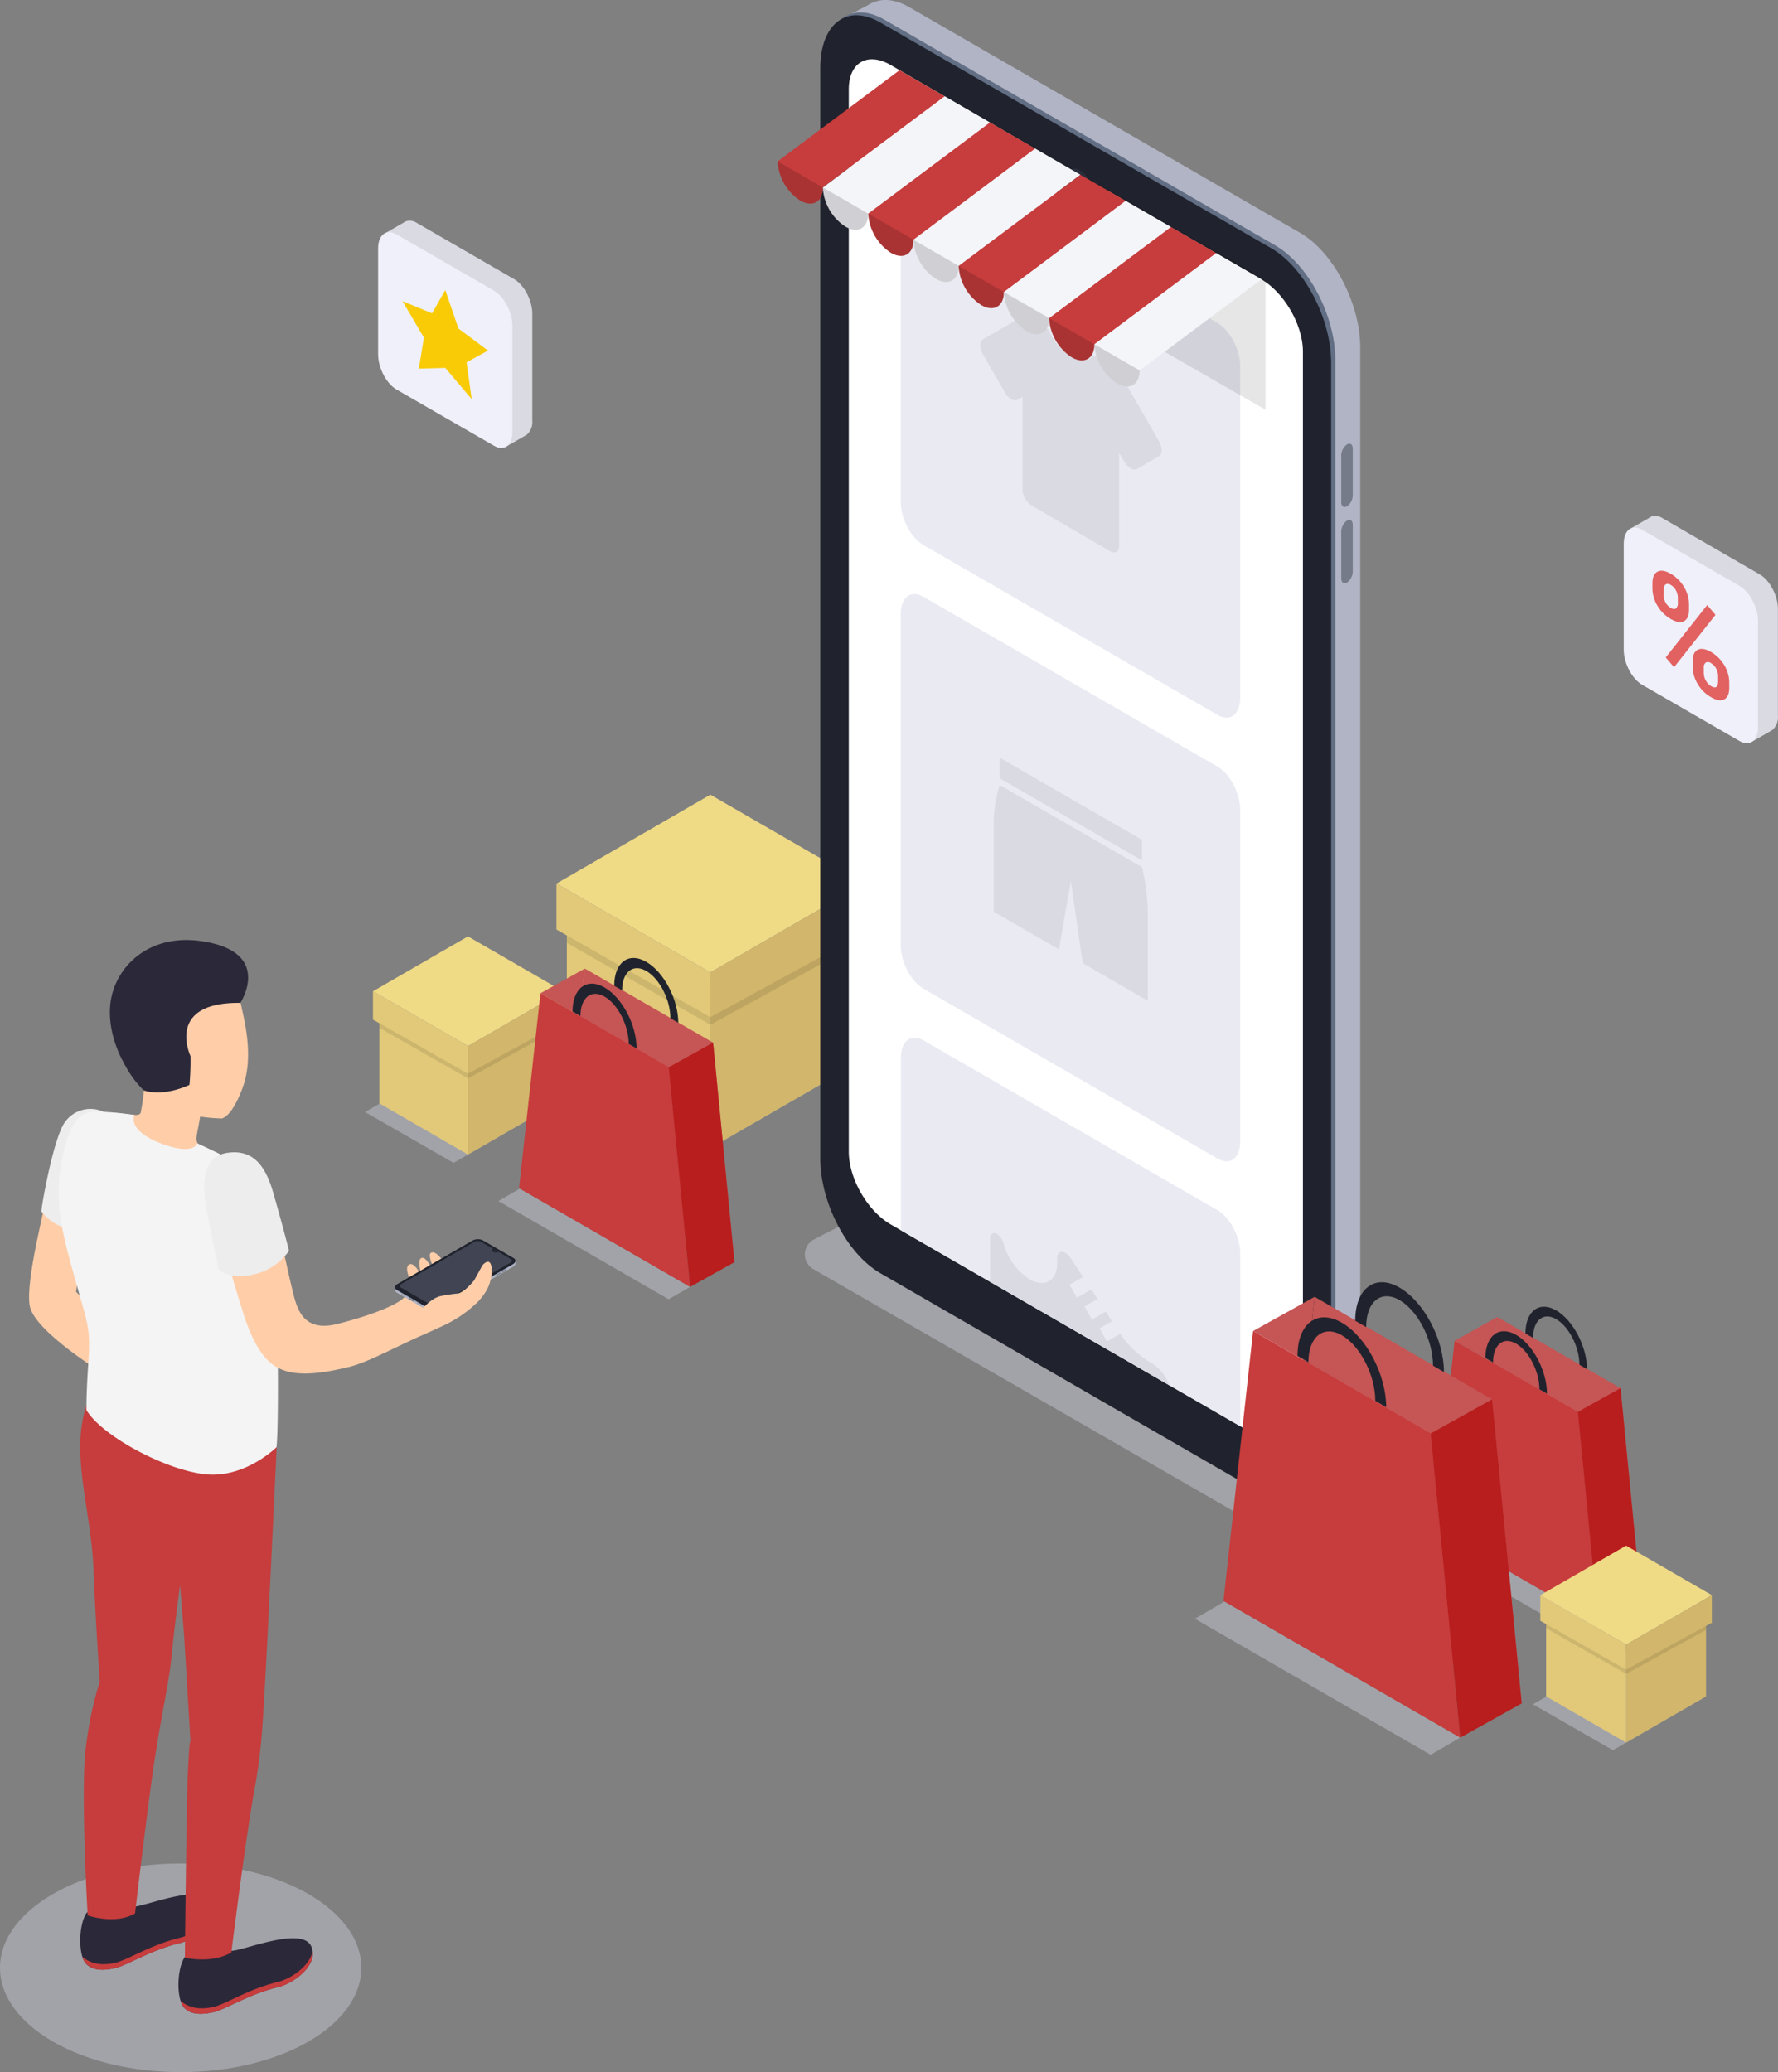 <svg xmlns="http://www.w3.org/2000/svg" xmlns:xlink="http://www.w3.org/1999/xlink" width="429.089" height="500.003" viewBox="0 0 429.089 500.003"><rect x="0" y="0" width="429.089" height="500.003" fill="#808080" stroke="none"/><defs><linearGradient id="a" x1="-81.946" y1="189.096" x2="-81.946" y2="187.863" gradientUnits="objectBoundingBox"><stop offset="0.21" stop-color="#fff" stop-opacity="0"/><stop offset="1" stop-color="#fff" stop-opacity="0.2"/></linearGradient></defs><g transform="translate(0 0.002)"><path d="M167.55,279.29l-34.63-19.88,37.15-21.44,34.63,19.88Z" fill="#d6d8e5" opacity="0.4"/><path d="M171.43,234.65,134.29,213.2l37.14-21.45,37.15,21.45Z" fill="#efda86"/><path d="M206.07,257.04l-34.64,20v-40l34.64-19.99Z" fill="#d1b66b"/><path d="M171.43,277.04l-34.63-20V217.05l34.63,19.99Z" fill="#e2c979"/><path d="M136.8,217.05v10.46l34.63,19.77V237.09Z" opacity="0.1"/><path d="M206.07,217.05v11.21l-34.64,19.02V237.09Z" opacity="0.1"/><path d="M134.29,213.2v11.09l37.14,21.16v-10.8Z" fill="#e2c979"/><path d="M171.43,245.45l37.15-20.29V213.2l-37.15,21.45Z" fill="#d1b66b"/><path d="M307,370,196.28,306.24a4.09,4.09,0,0,1,.17-7.17l13.93-7.18a4.11,4.11,0,0,1,3.91.09l114.45,65.9a4.08,4.08,0,0,1-.17,7.17l-10.11,5.21A11.94,11.94,0,0,1,307,370Z" fill="#d6d8e5" opacity="0.4"/><path d="M313.8,358l-94.36-54.48c-8-4.61-14.47-17-14.47-27.65V12.68C205,2,211.45-2.88,219.44,1.74L313.8,56.21c8,4.62,14.47,17,14.47,27.65v263.2C328.27,357.72,321.79,362.61,313.8,358Z" fill="#b1b4c4"/><path d="M315.42,362.74l7.47-3.78-7.17-12.29Z" fill="#b1b4c4"/><path d="M203.51,4.36,210.39.75,209,10.9Z" fill="#b1b4c4"/><path d="M307.78,361l-94.35-54.48c-8-4.61-14.47-17-14.47-27.65V15.69C199,5,205.44.13,213.43,4.74l94.35,54.48c8,4.62,14.48,17,14.48,27.65v263.2C322.26,360.72,315.78,365.62,307.78,361Z" fill="#616e84"/><path d="M321.25,87.54V350.73c0,10.67-6.47,15.56-14.47,10.95l-37-21.36-11.51-6.65L212.42,307.2c-8-4.62-14.46-17-14.46-27.65V16.36C198,5.69,204.43.8,212.42,5.41l94.36,54.48C314.78,64.51,321.25,76.88,321.25,87.54Z" fill="#20232d"/><path d="M314.44,84.87V341.21c0,6.46-4.53,9.08-10.11,5.84l-5-2.9-17.14-9.89L274.82,330l-2.6-1.51-.87-.51L265,324.33l-18.45-10.64h0l-7.6-4.39h0l-3.08-1.78-18.4-10.62-2.51-1.45c-5.6-3.23-10.12-11.08-10.12-17.55V21.54c0-6.46,4.52-9.08,10.12-5.85L251.72,37v.1a17.43,17.43,0,0,0,7.88,13.66c4.36,2.5,7.89.47,7.89-4.55V46.1l36.85,21.27C309.91,70.56,314.44,78.41,314.44,84.87Z" fill="#fff"/><ellipse cx="2.448" cy="4.245" rx="2.448" ry="4.245" transform="translate(256.394 42.128) rotate(-29.887)" fill="#2b303f"/><path d="M259.6,45.85a2.77,2.77,0,0,1-1.25-2.17c0-.8.56-1.12,1.25-.72a2.75,2.75,0,0,1,1.26,2.17C260.86,45.93,260.3,46.25,259.6,45.85Z" fill="#fff" opacity="0.1"/><path d="M325.08,122.17h0c-.77.45-1.39,0-1.39-1V109.9a3.32,3.32,0,0,1,1.39-2.66h0c.77-.45,1.39,0,1.39,1.05v11.22A3.32,3.32,0,0,1,325.08,122.17Z" fill="#757b89"/><path d="M325.08,140.56h0c-.77.44-1.39,0-1.39-1.05V128.28a3.35,3.35,0,0,1,1.39-2.66h0c.77-.44,1.39,0,1.39,1.06V137.9A3.33,3.33,0,0,1,325.08,140.56Z" fill="#757b89"/><path d="M293.84,172.51l-71-41c-3-1.74-5.46-6.41-5.46-10.44v-80c0-4,2.44-5.87,5.46-4.13l71,41c3,1.74,5.46,6.41,5.46,10.43v80C299.3,172.4,296.86,174.25,293.84,172.51Z" fill="#e9eaf2"/><path d="M293.84,279.56l-71-41c-3-1.74-5.46-6.41-5.46-10.43v-80c0-4,2.44-5.87,5.46-4.13l71,41c3,1.74,5.46,6.41,5.46,10.44v80C299.3,279.45,296.86,281.3,293.84,279.56Z" fill="#e9eaf2"/><path d="M299.31,302.46v41.69L274.82,330l-2.6-1.51-.87-.51L265,324.33l-18.45-10.64h0l-7.65-4.41-3.08-1.78-18.4-10.62v-41.7c0-4,2.45-5.86,5.46-4.12l71,41C296.86,293.77,299.31,298.44,299.31,302.46Z" fill="#e9eaf2"/><path d="M279.71,106.47,270,89.64A4.5,4.5,0,0,0,268.45,88h0a1.658,1.658,0,0,0-.27-.13,2.2,2.2,0,0,0-.28-.18l-2.7-1.56c-.74-.43-1.43-.4-1.83.09-.86,1-2.8.91-4.94-.33a12.23,12.23,0,0,1-4.94-5.37,4.64,4.64,0,0,0-1.84-2.21L249,76.76a1.742,1.742,0,0,0-.27-.14,1.71,1.71,0,0,0-1.82-.33L237.2,81.9c-.86.5-.86,2.09,0,3.57l5.31,9.2A4.53,4.53,0,0,0,244,96.31a1.56,1.56,0,0,0,1.55.15l1.22-.71v22.5A4.86,4.86,0,0,0,249,122l18.9,11c1.21.7,2.18.13,2.18-1.26v-22.5l1.23,2.12a4.42,4.42,0,0,0,1.54,1.63h0a1.56,1.56,0,0,0,1.55.15l5.31-3.07C280.56,109.54,280.56,108,279.71,106.47Z" fill="#d9dae2"/><path d="M275.6,209.26l-34.35-19.83a32.3,32.3,0,0,0-1.43,9.09V220l15.74,9.09,2.87-16.52,2.86,19.83L277,241.49V220a50,50,0,0,0-1.4-10.74Z" fill="#d9dae2"/><path d="M275.6,202.65l-34.35-19.83v4.96l34.35,19.83Z" fill="#d9dae2"/><path d="M282.17,334.26,274.82,330l-2.6-1.51-.87-.51L265,324.33l-18.45-10.64h0l-7.6-4.39V298.74c0-1.05.73-1.48,1.65-1a3.78,3.78,0,0,1,1.49,2l.31,1a14.86,14.86,0,0,0,6.06,7.94c3.67,2.12,6.67.39,6.67-3.86v-1.28c0-1.3.92-1.85,2-1.19a4,4,0,0,1,1.31,1.31l2.93,4.49-3.3,1.85,1.83,3.14,3.46-2,1.5,2.31-3.15,1.82,1.81,3.15,3.33-1.92,1.5,2.31-3,1.74,1.81,3.15,3.19-1.84a23.51,23.51,0,0,0,7.09,6.79l.58.32A10.51,10.51,0,0,1,282.17,334.26Z" fill="#d9dae2"/><path d="M305.41,98.86,216.76,48V16.59l88.65,50.85Z" opacity="0.1"/><path d="M198.5,45.32l-10.92-6.31,29.49-22.06,10.92,6.3Z" fill="#c73c3c"/><path d="M209.43,51.62l-10.93-6.3,29.49-22.07,10.92,6.31Z" fill="#f4f5f9"/><path d="M220.35,57.93l-10.92-6.31,29.48-22.06,10.92,6.3Z" fill="#c73c3c"/><path d="M231.27,64.23l-10.92-6.3,29.48-22.07,10.92,6.31Z" fill="#f4f5f9"/><path d="M242.19,70.54l-10.92-6.31,29.48-22.06,10.92,6.3Z" fill="#c73c3c"/><path d="M253.11,76.84l-10.92-6.3,29.48-22.07,10.92,6.31Z" fill="#f4f5f9"/><path d="M264.03,83.15l-10.92-6.31,29.48-22.06,10.92,6.3Z" fill="#c73c3c"/><path d="M274.95,89.45l-10.92-6.3,29.48-22.07,10.93,6.31Z" fill="#f4f5f9"/><path d="M193.12,48.39c3,1.74,5.46.33,5.46-3.15l-10.92-6.31a12.09,12.09,0,0,0,5.46,9.46Z" fill="#c73c3c"/><path d="M204.05,54.69c3,1.75,5.46.33,5.46-3.15l-10.93-6.3a12.06,12.06,0,0,0,5.47,9.45Z" fill="#f4f5f9"/><path d="M215,61c3,1.74,5.46.33,5.46-3.15l-10.92-6.31A12.06,12.06,0,0,0,215,61Z" fill="#c73c3c"/><path d="M225.89,67.31c3,1.74,5.46.32,5.46-3.16l-10.92-6.3a12.08,12.08,0,0,0,5.46,9.46Z" fill="#f4f5f9"/><path d="M236.81,73.61c3,1.74,5.46.33,5.46-3.15l-10.92-6.31a12.06,12.06,0,0,0,5.46,9.46Z" fill="#c73c3c"/><path d="M247.73,79.92c3,1.74,5.46.33,5.46-3.16l-10.92-6.3a12.08,12.08,0,0,0,5.46,9.46Z" fill="#f4f5f9"/><path d="M258.65,86.22c3,1.74,5.46.33,5.46-3.15l-10.92-6.31a12,12,0,0,0,5.46,9.46Z" fill="#c73c3c"/><path d="M269.57,92.53c3,1.74,5.46.33,5.46-3.16l-10.92-6.3A12.08,12.08,0,0,0,269.57,92.53Z" fill="#f4f5f9"/><g opacity="0.15"><path d="M193.12,48.39c3,1.74,5.46.33,5.46-3.15l-10.92-6.31a12.09,12.09,0,0,0,5.46,9.46Z"/><path d="M204.05,54.69c3,1.75,5.46.33,5.46-3.15l-10.93-6.3a12.06,12.06,0,0,0,5.47,9.45Z"/><path d="M215,61c3,1.74,5.46.33,5.46-3.15l-10.92-6.31A12.06,12.06,0,0,0,215,61Z"/><path d="M225.89,67.31c3,1.74,5.46.32,5.46-3.16l-10.92-6.3a12.08,12.08,0,0,0,5.46,9.46Z"/><path d="M236.81,73.61c3,1.74,5.46.33,5.46-3.15l-10.92-6.31a12.06,12.06,0,0,0,5.46,9.46Z"/><path d="M247.73,79.92c3,1.74,5.46.33,5.46-3.16l-10.92-6.3a12.08,12.08,0,0,0,5.46,9.46Z"/><path d="M258.65,86.22c3,1.74,5.46.33,5.46-3.15l-10.92-6.31a12,12,0,0,0,5.46,9.46Z"/><path d="M269.57,92.53c3,1.74,5.46.33,5.46-3.16l-10.92-6.3A12.08,12.08,0,0,0,269.57,92.53Z"/></g><path d="M380.78,394.51l-39.49-22.8,4.95-2.87,39.5,22.79Z" fill="#d6d8e5" opacity="0.4"/><path d="M396.04,385.91l-39.65-22.9,4.96-45.22,29.74,17.17Z" fill="#c65555"/><path d="M385.74,391.63l-39.66-22.89,4.96-45.22,29.74,17.17Z" fill="#c73c3c"/><path d="M385.74,391.63l10.3-5.72-4.95-50.95-10.31,5.73Z" fill="#b81e1e"/><path d="M351.04,323.52l10.31-5.73-1.21,10.98Z" fill="#c65555"/><path d="M373.34,336.29l-1.83-1.06c0-4.27-2.51-9.19-5.6-11s-5.59.24-5.59,4.51l-1.84-1.06c0-5.43,3.34-7.93,7.43-5.57S373.34,330.86,373.34,336.29Z" fill="#20232d"/><path d="M383,330.38l-1.83-1.06c0-4.27-2.51-9.19-5.6-11s-5.59.24-5.59,4.51l-1.84-1.06c0-5.43,3.34-7.93,7.43-5.57S383,325,383,330.38Z" fill="#20232d"/><path d="M345.26,423.43l-56.9-32.83,7.14-4.15,56.9,32.84Z" fill="#d6d8e5" opacity="0.4"/><path d="M367.24,411.04l-57.12-32.98,7.14-65.14,42.84,24.74Z" fill="#c65555"/><path d="M352.4,419.29l-57.13-32.98,7.14-65.14,42.85,24.73Z" fill="#c73c3c"/><path d="M352.4,419.29l14.84-8.25-7.14-73.38-14.84,8.24Z" fill="#b81e1e"/><path d="M302.41,321.17l14.85-8.25-1.74,15.82Z" fill="#c65555"/><path d="M334.54,339.57,331.9,338c0-6.15-3.62-13.24-8.06-15.8s-8.07.34-8.07,6.49l-2.64-1.52c0-7.83,4.8-11.43,10.71-8S334.54,331.74,334.54,339.57Z" fill="#20232d"/><path d="M348.47,331.06l-2.64-1.53c0-6.15-3.62-13.24-8.06-15.81s-8.07.35-8.07,6.5l-2.64-1.52c0-7.84,4.81-11.43,10.71-8S348.47,323.22,348.47,331.06Z" fill="#20232d"/><path d="M109.47,280.6,88.09,268.33l24.01-13.86,21.37,12.28Z" fill="#d6d8e5" opacity="0.4"/><path d="M112.94,252.43,90.01,239.19l22.93-13.24,22.93,13.24Z" fill="#efda86"/><path d="M134.32,266.25l-21.38,12.34V253.9l21.38-12.34Z" fill="#d1b66b"/><path d="M112.94,278.59,91.56,266.25V241.56l21.38,12.34Z" fill="#e2c979"/><path d="M91.56,241.56v6.46l21.38,12.2v-6.29Z" opacity="0.1"/><path d="M134.32,241.56v6.92l-21.38,11.74v-6.29Z" opacity="0.1"/><path d="M90.01,239.19v6.84l22.93,13.06v-6.66Z" fill="#e2c979"/><path d="M112.94,259.09l22.93-12.52v-7.38l-22.93,13.24Z" fill="#d1b66b"/><path d="M389.25,422.32l-19.3-11.07,21.72-12.54,19.3,11.08Z" fill="#d6d8e5" opacity="0.4"/><path d="M392.43,396.86l-20.7-11.95,20.7-11.95,20.7,11.95Z" fill="#efda86"/><path d="M411.73,409.34l-19.3,11.14V398.19l19.3-11.14Z" fill="#d1b66b"/><path d="M392.43,420.48l-19.3-11.14V387.05l19.3,11.14Z" fill="#e2c979"/><path d="M373.13,387.05v5.83l19.3,11.02v-5.68Z" opacity="0.1"/><path d="M411.73,387.05v6.25l-19.3,10.6v-5.68Z" opacity="0.1"/><path d="M371.73,384.91v6.18l20.7,11.79v-6.02Z" fill="#e2c979"/><path d="M392.43,402.88l20.7-11.31v-6.66l-20.7,11.95Z" fill="#d1b66b"/><path d="M161.37,313.52l-41.09-23.71,5.16-2.99,41.09,23.71Z" fill="#d6d8e5" opacity="0.4"/><path d="M177.25,304.57l-41.26-23.82,5.16-47.04,30.94,17.87Z" fill="#c65555"/><path d="M166.53,310.53l-41.26-23.82,5.16-47.04,30.94,17.86Z" fill="#c73c3c"/><path d="M166.53,310.53l10.72-5.96-5.16-52.99-10.72,5.95Z" fill="#b81e1e"/><path d="M130.43,239.67l10.72-5.96-1.25,11.42Z" fill="#c65555"/><path d="M153.63,253l-1.9-1.1c0-4.45-2.62-9.57-5.83-11.42s-5.82.25-5.82,4.69l-1.91-1.1c0-5.65,3.47-8.25,7.73-5.79S153.63,247.3,153.63,253Z" fill="#20232d"/><path d="M163.69,246.81l-1.9-1.1c0-4.44-2.62-9.57-5.83-11.42s-5.82.25-5.82,4.69l-1.91-1.1c0-5.65,3.47-8.25,7.73-5.79S163.69,241.15,163.69,246.81Z" fill="#20232d"/><ellipse cx="43.6" cy="25.17" rx="43.6" ry="25.17" transform="translate(0 449.66)" fill="#d6d8e5" opacity="0.4"/><path d="M11.63,286.29c-.49,4.24-5.54,22.52-4.46,28.78S25.52,331.8,25.52,331.8l2.4-10.72-9.57-9.36L20.94,294Z" fill="#ffcea9"/><path d="M25,268.28a7.54,7.54,0,0,0-9.61,2.91c-2.54,4.2-5.18,18.64-5.42,21.1,0,0,3.57,4.93,8.91,4.1Z" fill="#ededed"/><path d="M44.71,472.07a14.77,14.77,0,0,0,11.17-1.35c2.69.08,17.3-6.17,19.29-.92,1.74,4.6-4.58,8.86-8,9.68-7.38,1.79-12.84,5.47-15.8,6.09-2.21.47-5.07.77-6.83-1C42.46,482.52,42.64,474.82,44.71,472.07Z" fill="#2b2839"/><path d="M51.4,484.3c3-.63,8.42-4.31,15.8-6.1,2.84-.68,7.72-3.78,8.21-7.48.66,4.24-5,8-8.21,8.76-7.38,1.79-12.84,5.47-15.8,6.09-2.21.47-5.07.77-6.83-1a4.38,4.38,0,0,1-1-1.77C46.17,485,49.19,484.76,51.4,484.3Z" fill="#c73c3c"/><path d="M21,461.43a14.77,14.77,0,0,0,11.17-1.35c2.69.08,17.3-6.18,19.29-.92,1.74,4.6-4.58,8.86-8,9.68-7.38,1.79-12.84,5.47-15.8,6.09-2.21.47-5.07.77-6.83-1C18.76,471.88,18.94,464.17,21,461.43Z" fill="#2b2839"/><path d="M27.7,473.65c3-.62,8.42-4.3,15.8-6.09,2.84-.68,7.72-3.79,8.21-7.48.66,4.24-5.05,8-8.21,8.76-7.38,1.79-12.84,5.47-15.8,6.09-2.21.47-5.07.77-6.83-1a4.27,4.27,0,0,1-1-1.76C22.47,474.34,25.49,474.12,27.7,473.65Z" fill="#c73c3c"/><path d="M20.72,421.73a88.34,88.34,0,0,1,3.37-16s-1-13.81-1.51-26.9C22,364,16.85,350.88,20.92,339l45.85,10.2S64,408.46,63.38,415.63a134.421,134.421,0,0,1-2.05,16.64c-2.1,11.5-5.5,38.86-5.5,38.86-4.85,2.81-11.21,1.25-11.21,1.25s.35-34.59.66-42.88c.38-10.12.69-9.35.69-9.35L44.46,395l-1-12.54s-1.27,9.2-2.09,17.42c-.72,7.17-2.45,13.65-4.39,27-1.67,11.57-4.39,34.83-4.39,34.83-4.85,2.82-11.43.48-11.43.48S19.4,431.77,20.72,421.73Z" fill="#c73c3c"/><path d="M27.41,268.53c3.49.17,6.09,1.07,6.53,0a47.322,47.322,0,0,0,.8-5.46c-.41-1-.75-2.1-.75-2.1-4.39-2.7-5.77-7.44-6.35-13-1-9.43,4.11-17.68,13.55-18.67,8.86-.92,15.39,5.31,17.13,13.86.94,4.23,2.8,12.21.28,19.16-1.41,3.89-3.23,7-5.05,7.57a42.307,42.307,0,0,1-5.24-.46h0s-.47,2.62-.79,4.3-.2,2.57,3.15,4.63-5.06,6.3-10.56,5.89-11.68-3.74-13.37-7.29C24.85,273.08,25,268.42,27.41,268.53Z" fill="#ffcea9"/><path d="M32.46,269.05c-1,2.41,1.49,5.36,8,7.42s7.15-.59,7.15-.59,9.62,4.38,12.75,6.57c3.93,2.75,5.68,10.71,6.21,24.15.61,15.56.67,38.64.15,42.62,0,0-7.36,7.33-16.77,6.56s-25.25-9.11-29.1-15.54c.11-13.64,1.71-15.86-.5-23.72-5.06-18-7.72-25.35-5.26-37.3,2-9.85,4.86-11.08,8.75-11a78.876,78.876,0,0,1,8.62.83Z" fill="#f4f4f4"/><path d="M81.42,319.47c-7.73,1.94-9.54-2.93-10.56-7-2.46-9.77-3.78-18.59-5.61-24.13-2.16-6.54-4.42-7.58-7.6-8.85-3.73-1.5-6.94,1.65-5.69,10,1.46,9.85,3.39,16.76,7.07,28.4,1,3,3.12,8.45,6.35,11.06,4,3.22,10,3.08,19.07.83,3.87-1,8.12-3.28,15.45-6.7,2-.92,3.5-1.53,7.27-3.29s7.7-4.69,9.68-7.56,1.64-4.68,1.23-5.33c-.51-.82-.79-.17-1.85,1a21.09,21.09,0,0,1-5.56,5.14s2.44-2.52,3.77-4.16a21.07,21.07,0,0,0,2.92-4.77c.7-1.67-.74-3.94-1.84-2.75s-1.61,2.4-3.61,4.8a20.679,20.679,0,0,1-3.58,3.41,39.43,39.43,0,0,0,3.3-5.3c1.27-2.59-3-1.24-5.39,1.28-1.77,1.83-3.27,2.89-3.31,2.38s-3.49,3.19-5.24,5C95.79,315.05,88.76,317.62,81.42,319.47Z" fill="#ffcea9"/><path d="M54.79,278.19c5.16-.76,8.81,1.56,11.08,9.38s3.88,14.23,3.88,14.23a14,14,0,0,1-8.65,5.74c-6.17,1.5-8.39-1.45-8.39-1.45S51,297.9,49.93,292.32,48.41,279.14,54.79,278.19Z" fill="#ededed"/><path d="M58,242s8.15-12.4-9.51-14.92c-12.74-1.82-20.92,6.36-21.87,15.24-.9,8.49,4.32,17.3,8.1,20.79,1.84.66,5.8,1,11-1.33a62.622,62.622,0,0,0,.25-6.95S39.78,241.77,58,242Z" fill="#2b2839"/><path d="M99.4,309.73s-2-3.65-.74-4.56,3.09,2.51,3.46,3.85-.14-.41-.14-.41-1.37-4.12-.48-4.91,2.09,1,3.28,3.56.3-.23.3-.23-2-4.13-1.13-4.7c1.13-.77,3,1.68,4.11,3.89s-1.49,4.82-1.49,4.82Z" fill="#ffcea9"/><path d="M103.26,316.25l-7.49-4.33c-.63-.36-.55-1,.18-1.42L114,300.05a2.74,2.74,0,0,1,2.47-.1l7.49,4.32c.63.37.55,1-.18,1.43l-18.09,10.44A2.74,2.74,0,0,1,103.26,316.25Z" fill="#b1b4c4"/><path d="M95.34,311.3v-.69l.81.3Z" fill="#b1b4c4"/><path d="M124.42,304.87v-.66l-.64.41Z" fill="#b1b4c4"/><path d="M103.26,315.66l-7.49-4.32c-.63-.37-.55-1,.18-1.43L114,299.47a2.74,2.74,0,0,1,2.47-.1l7.49,4.32c.63.37.55,1-.18,1.43l-18.09,10.44a2.74,2.74,0,0,1-2.43.1Z" fill="#616e84"/><ellipse cx="0.08" cy="0.14" rx="0.08" ry="0.14" transform="translate(96.846 313.269) rotate(-29.887)" fill="#757b89"/><ellipse cx="0.08" cy="0.14" rx="0.08" ry="0.14" transform="translate(96.825 312.234) rotate(-30)" fill="#757b89"/><ellipse cx="0.08" cy="0.14" rx="0.08" ry="0.14" transform="translate(97.181 312.445) rotate(-30)" fill="#757b89"/><ellipse cx="0.08" cy="0.14" rx="0.08" ry="0.14" transform="translate(97.548 312.657) rotate(-30)" fill="#757b89"/><ellipse cx="0.08" cy="0.14" rx="0.08" ry="0.14" transform="translate(100.639 314.443) rotate(-30)" fill="#757b89"/><ellipse cx="0.08" cy="0.14" rx="0.08" ry="0.14" transform="translate(100.991 314.646) rotate(-30)" fill="#757b89"/><ellipse cx="0.08" cy="0.14" rx="0.08" ry="0.14" transform="translate(101.358 314.858) rotate(-30)" fill="#757b89"/><ellipse cx="0.08" cy="0.14" rx="0.08" ry="0.14" transform="translate(102.119 316.32) rotate(-29.887)" fill="#757b89"/><path d="M99.73,314.06l-1-.57a.28.28,0,0,1-.11-.22h0c0-.08.05-.12.11-.08l1,.57a.26.26,0,0,1,.11.21h0C99.84,314.06,99.79,314.1,99.73,314.06Z" fill="#757b89"/><path d="M122.16,306.51l-.92.53c-.06,0-.11,0-.11-.08h0a.27.27,0,0,1,.11-.2l.92-.53c.06,0,.1,0,.1.08h0a.23.23,0,0,1-.1.2Z" fill="#757b89"/><path d="M120.75,307.33l-.92.53c-.06,0-.11,0-.11-.08h0a.24.24,0,0,1,.11-.2l.92-.54c.06,0,.1,0,.1.08h0a.27.27,0,0,1-.1.21Z" fill="#757b89"/><path d="M103.26,315.56l-7.49-4.33c-.63-.36-.55-1,.18-1.42L114,299.36a2.77,2.77,0,0,1,2.47-.1l7.49,4.32c.63.37.55,1-.18,1.43l-18.09,10.44a2.74,2.74,0,0,1-2.43.11Z" fill="#20232d"/><path d="M123.19,303.76l-2.92-1.69h0a1.38,1.38,0,0,1-1.25,0,.38.38,0,0,1,0-.72h0l-2.92-1.69a1.76,1.76,0,0,0-1.61,0L96.87,309.83a.49.49,0,0,0,0,.93l7.1,4.09a1.76,1.76,0,0,0,1.61,0l17.61-10.17a.48.48,0,0,0,0-.92Z" fill="#2b303f"/><path d="M123.19,303.76l-2.92-1.69h0a1.38,1.38,0,0,1-1.25,0,.38.38,0,0,1,0-.72h0l-2.92-1.69a1.76,1.76,0,0,0-1.61,0L96.87,309.83a.49.49,0,0,0,0,.93l7.1,4.09a1.76,1.76,0,0,0,1.61,0l17.61-10.17a.48.48,0,0,0,0-.92Z" opacity="0.5" fill="url(#a)"/><ellipse cx="0.34" cy="0.19" rx="0.34" ry="0.19" transform="translate(119.11 301.63)" fill="#2b303f"/><path d="M119.35,301.88c-.06,0-.06-.08,0-.11a.18.18,0,0,1,.2,0,.06.06,0,0,1,0,.11.23.23,0,0,1-.2,0Z" fill="#fff" opacity="0.1"/><path d="M114.9,314.52s4-3.57,3.77-8.3c-.24-3.3-2.23-.92-2.23-.92l-2,3.63s-2,2.59-3.84,3.18a41.457,41.457,0,0,0-4.19.62c-2.46.48-4.91,3.55-4.91,3.55l3.17,2.43Z" fill="#ffcea9"/><path d="M424.67,138.6,401.17,125a3,3,0,0,0-2.63-.36h0a2.17,2.17,0,0,0-.53.31l-4.31,2.47,3,4.16v22.33c0,3.28,2,7.09,4.46,8.51l20.73,12,.68,4.69c.14-.07,3.71-2.12,4.84-2.78a1.921,1.921,0,0,0,.31-.18h0a4.15,4.15,0,0,0,1.35-3.48V147.11C429.12,143.83,427.13,140,424.67,138.6Z" fill="#d9dae2"/><path d="M419.81,178.81l-23.5-13.57c-2.46-1.42-4.45-5.23-4.45-8.51V131.18c0-3.28,2-4.78,4.45-3.36l23.5,13.56c2.46,1.42,4.46,5.24,4.46,8.52v25.54C424.27,178.72,422.27,180.23,419.81,178.81Z" fill="#eff0f9"/><path d="M398.79,140.75c0-1.44.41-2.37,1.22-2.8s1.87-.27,3.18.49a8.89,8.89,0,0,1,3.21,3.18,8.23,8.23,0,0,1,1.21,4.3v1.16c0,1.45-.4,2.38-1.21,2.8s-1.87.24-3.18-.52a8.81,8.81,0,0,1-3.21-3.18,8.21,8.21,0,0,1-1.22-4.29Zm2.68,2.79a3.729,3.729,0,0,0,.48,1.83,3.3,3.3,0,0,0,1.27,1.32c.52.3.93.34,1.24.12a1.59,1.59,0,0,0,.46-1.33v-1.19a3.88,3.88,0,0,0-.46-1.83,3.26,3.26,0,0,0-1.27-1.33A1.14,1.14,0,0,0,402,141c-.32.21-.48.66-.48,1.36ZM404,161l-2-2.36L412,146l2,2.36Zm4.49-1.4c0-1.45.41-2.38,1.23-2.8s1.88-.24,3.18.51a9,9,0,0,1,3.2,3.16,8.18,8.18,0,0,1,1.22,4.33v1.16c0,1.43-.4,2.37-1.2,2.79s-1.86.25-3.19-.52a8.79,8.79,0,0,1-3.22-3.19,8.21,8.21,0,0,1-1.22-4.25Zm2.68,2.8a3.81,3.81,0,0,0,.5,1.81,3.44,3.44,0,0,0,1.26,1.35c1.13.66,1.7.26,1.7-1.19v-1.23a3.77,3.77,0,0,0-.47-1.82A3.349,3.349,0,0,0,412.9,160a1.15,1.15,0,0,0-1.25-.13,1.48,1.48,0,0,0-.48,1.32Z" fill="#e26161"/><path d="M124.06,67.34l-23.5-13.57a3,3,0,0,0-2.63-.36h0a2.61,2.61,0,0,0-.53.31l-4.31,2.47,3,4.16V82.68c0,3.28,2,7.09,4.45,8.51l20.73,12,.69,4.7,4.83-2.79a3.072,3.072,0,0,0,.31-.17h0a4.11,4.11,0,0,0,1.36-3.48V75.85C128.52,72.57,126.52,68.76,124.06,67.34Z" fill="#d9dae2"/><path d="M119.21,107.55,95.71,94c-2.46-1.42-4.46-5.23-4.46-8.51V59.93c0-3.28,2-4.79,4.46-3.37l23.5,13.57c2.46,1.42,4.45,5.23,4.45,8.51v25.54C123.66,107.46,121.67,109,119.21,107.55Z" fill="#eff0f9"/><path d="M107.46,69.99l3.18,9.29,7.13,5.31-5.16,2.83,1.22,8.89-6.37-7.54-6.38.18,1.22-7.49-5.16-8.78,7.13,2.92Z" fill="#f9cb07"/></g></svg>